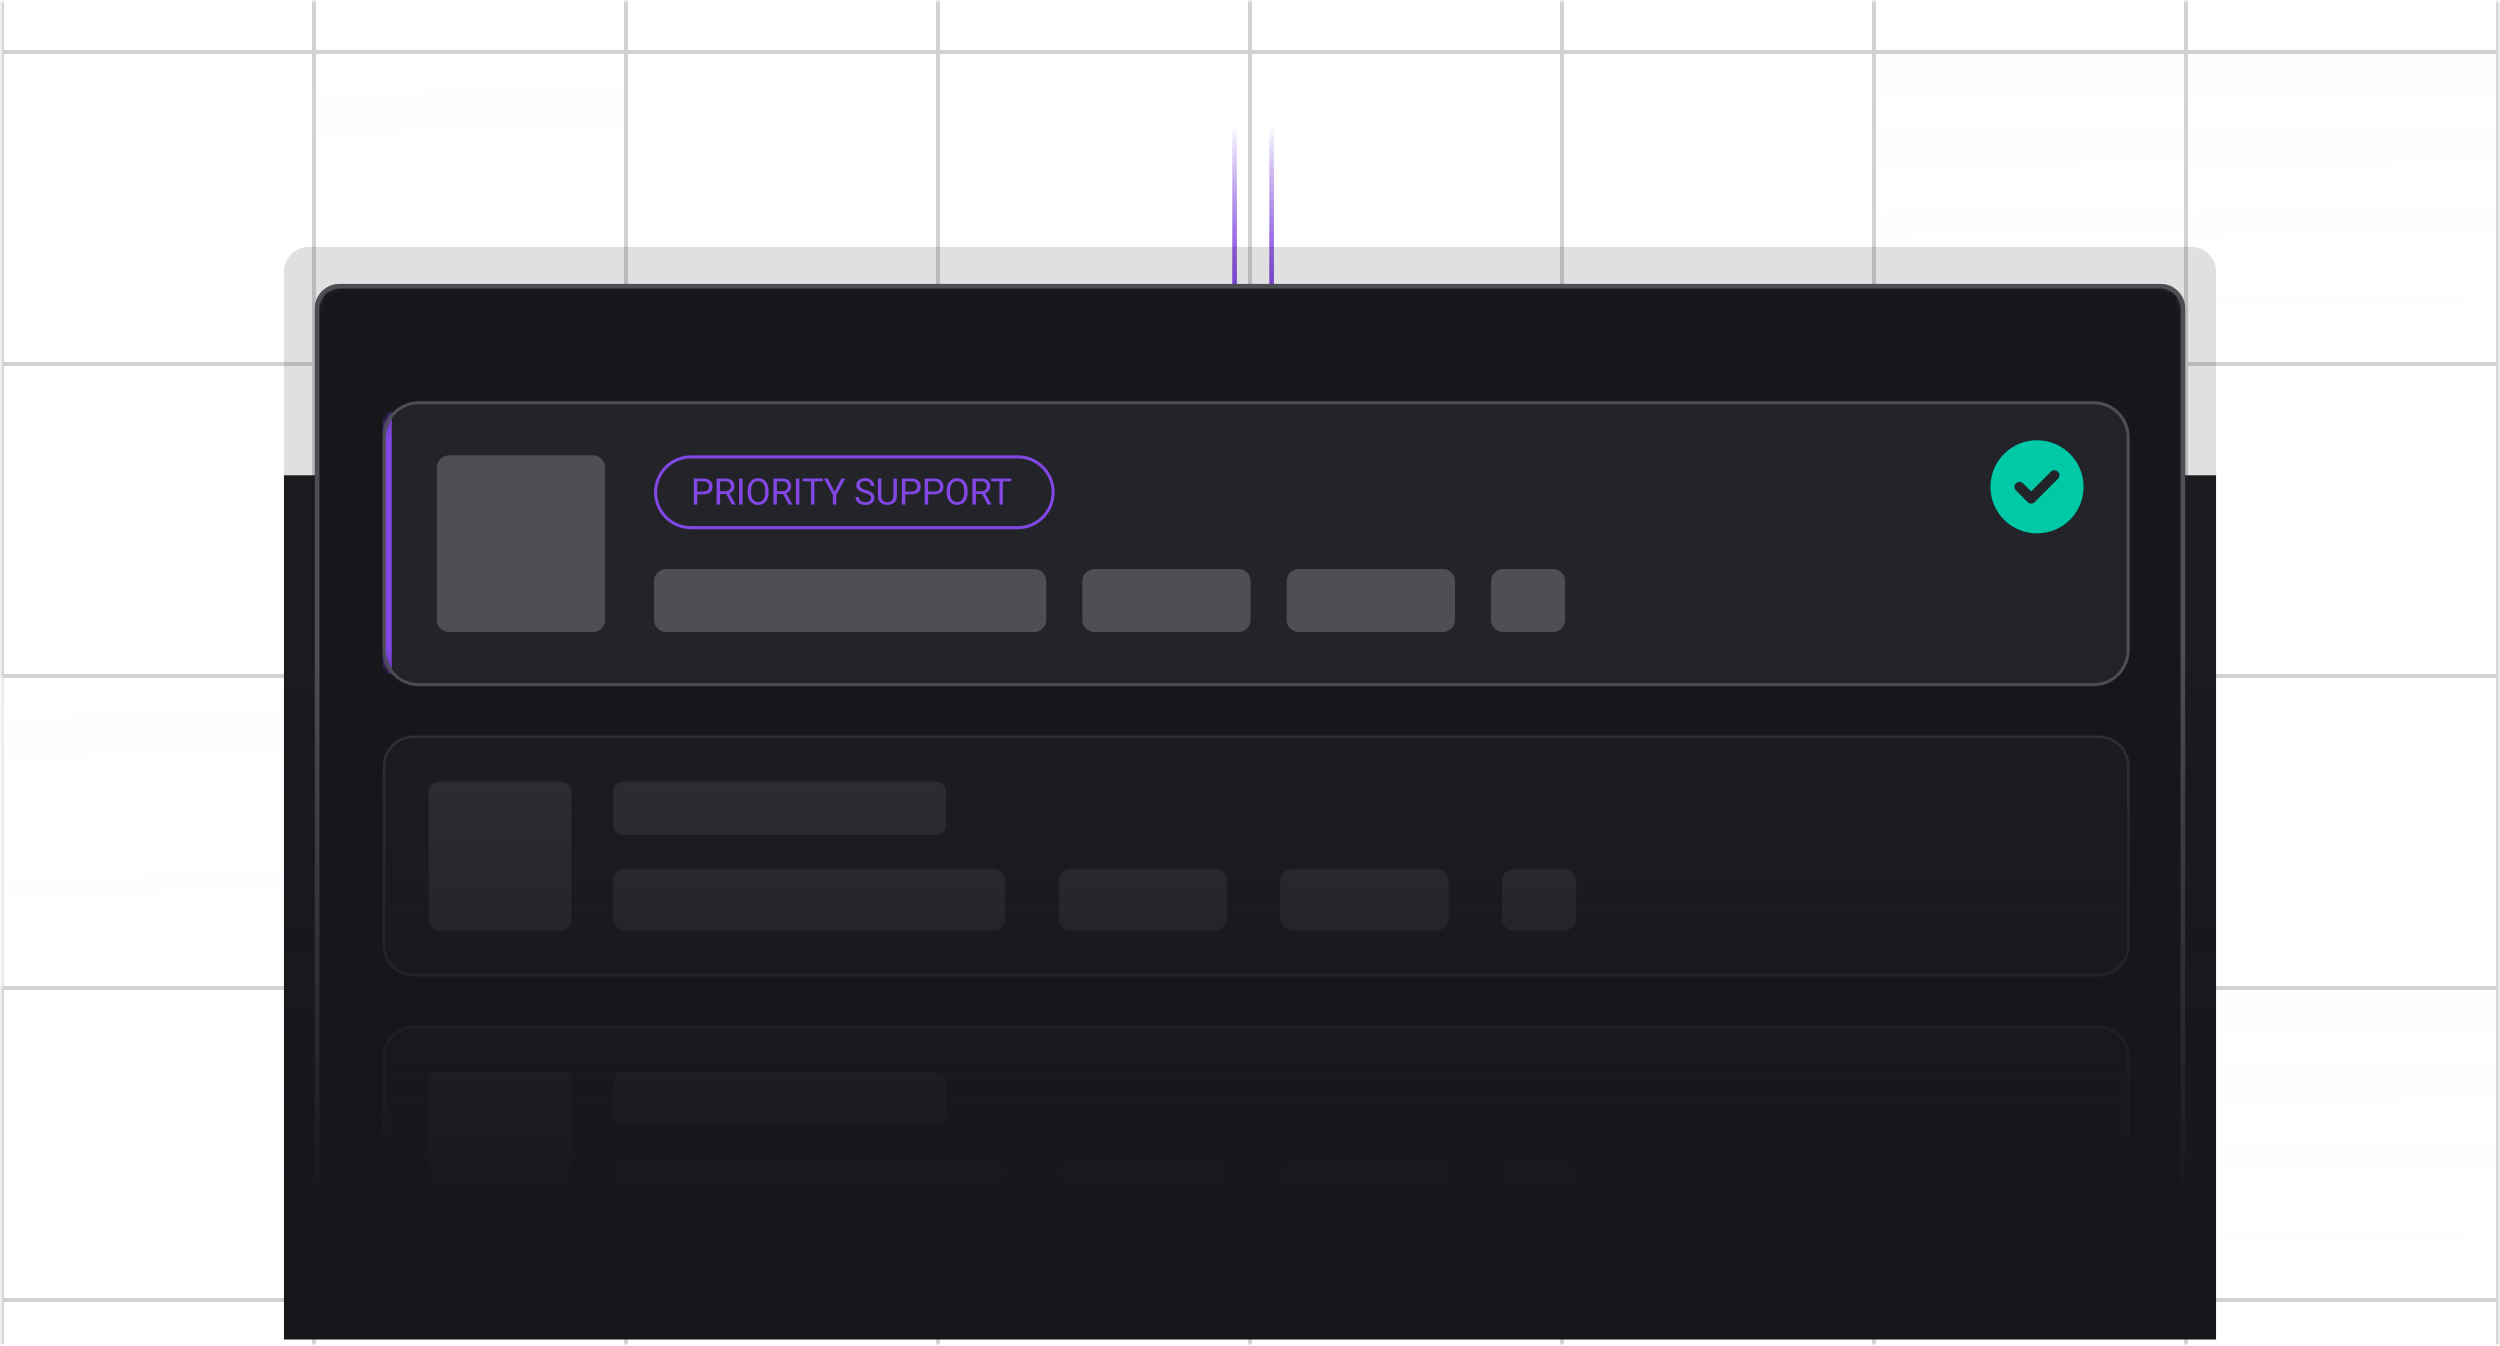 <svg width="405" height="218" viewBox="0 0 405 218" fill="none" xmlns="http://www.w3.org/2000/svg">
<g clip-path="url(#clip0_430_1608)">
<mask id="mask0_430_1608" style="mask-type:luminance" maskUnits="userSpaceOnUse" x="0" y="0" width="405" height="218">
<path d="M405 0H0V218H405V0Z" fill="white"/>
</mask>
<g mask="url(#mask0_430_1608)">
<mask id="mask1_430_1608" style="mask-type:luminance" maskUnits="userSpaceOnUse" x="0" y="0" width="405" height="218">
<path d="M405 0H0V218H405V0Z" fill="white"/>
</mask>
<g mask="url(#mask1_430_1608)">
<path d="M206 -17.02V48.98" stroke="url(#paint0_linear_430_1608)" stroke-width="0.75"/>
<path d="M200 -17.02V48.98" stroke="url(#paint1_linear_430_1608)" stroke-width="0.75"/>
<g opacity="0.2">
<path d="M50.865 -42.135H0.32V8.41H50.865V-42.135Z" stroke="#1D1F23" stroke-width="0.64"/>
<path d="M101.41 -42.135H50.865V8.41H101.41V-42.135Z" stroke="#1D1F23" stroke-width="0.64"/>
<path d="M151.955 -42.135H101.41V8.41H151.955V-42.135Z" stroke="#1D1F23" stroke-width="0.64"/>
<path d="M202.5 -42.135H151.955V8.41H202.5V-42.135Z" stroke="#1D1F23" stroke-width="0.64"/>
<path d="M253.045 -42.135H202.5V8.41H253.045V-42.135Z" stroke="#1D1F23" stroke-width="0.64"/>
<path d="M303.59 -42.135H253.045V8.41H303.59V-42.135Z" stroke="#1D1F23" stroke-width="0.64"/>
<path d="M354.136 -42.135H303.591V8.41H354.136V-42.135Z" stroke="#1D1F23" stroke-width="0.64"/>
<path d="M404.681 -42.135H354.136V8.41H404.681V-42.135Z" stroke="#1D1F23" stroke-width="0.64"/>
<path d="M50.865 8.41H0.32V58.955H50.865V8.41Z" stroke="#1D1F23" stroke-width="0.64"/>
<path opacity="0.5" d="M101.41 8.412H50.865V58.957H101.41V8.412Z" fill="url(#paint2_linear_430_1608)" stroke="#1D1F23" stroke-width="0.64"/>
<path d="M151.955 8.412H101.41V58.957H151.955V8.412Z" stroke="#1D1F23" stroke-width="0.64"/>
<path d="M202.5 8.412H151.955V58.957H202.5V8.412Z" stroke="#1D1F23" stroke-width="0.64"/>
<path d="M253.045 8.412H202.5V58.957H253.045V8.412Z" stroke="#1D1F23" stroke-width="0.64"/>
<path d="M303.59 8.412H253.045V58.957H303.59V8.412Z" stroke="#1D1F23" stroke-width="0.64"/>
<path d="M354.136 8.412H303.591V58.957H354.136V8.412Z" fill="url(#paint3_linear_430_1608)" stroke="#1D1F23" stroke-width="0.64"/>
<path d="M404.681 8.412H354.136V58.957H404.681V8.412Z" fill="url(#paint4_linear_430_1608)" stroke="#1D1F23" stroke-width="0.64"/>
<path d="M50.865 58.955H0.32V109.5H50.865V58.955Z" stroke="#1D1F23" stroke-width="0.64"/>
<path d="M101.41 58.955H50.865V109.5H101.41V58.955Z" stroke="#1D1F23" stroke-width="0.64"/>
<path d="M151.955 58.955H101.41V109.5H151.955V58.955Z" stroke="#1D1F23" stroke-width="0.64"/>
<path d="M202.5 58.955H151.955V109.5H202.5V58.955Z" stroke="#1D1F23" stroke-width="0.64"/>
<path d="M253.045 58.955H202.5V109.5H253.045V58.955Z" stroke="#1D1F23" stroke-width="0.64"/>
<path d="M303.59 58.955H253.045V109.5H303.59V58.955Z" stroke="#1D1F23" stroke-width="0.64"/>
<path d="M354.136 58.955H303.591V109.5H354.136V58.955Z" stroke="#1D1F23" stroke-width="0.64"/>
<path d="M404.681 58.955H354.136V109.5H404.681V58.955Z" stroke="#1D1F23" stroke-width="0.64"/>
<path opacity="0.5" d="M50.865 109.5H0.32V160.045H50.865V109.5Z" fill="url(#paint5_linear_430_1608)" stroke="#1D1F23" stroke-width="0.64"/>
<path d="M101.41 109.5H50.865V160.045H101.41V109.5Z" stroke="#1D1F23" stroke-width="0.64"/>
<path d="M151.955 109.5H101.41V160.045H151.955V109.5Z" stroke="#1D1F23" stroke-width="0.64"/>
<path d="M202.5 109.5H151.955V160.045H202.5V109.5Z" fill="url(#paint6_linear_430_1608)" stroke="#1D1F23" stroke-width="0.64"/>
<path d="M253.045 109.5H202.5V160.045H253.045V109.5Z" stroke="#1D1F23" stroke-width="0.64"/>
<path d="M303.59 109.5H253.045V160.045H303.59V109.5Z" fill="url(#paint7_linear_430_1608)" stroke="#1D1F23" stroke-width="0.64"/>
<path d="M354.136 109.5H303.591V160.045H354.136V109.5Z" fill="url(#paint8_linear_430_1608)" stroke="#1D1F23" stroke-width="0.64"/>
<path d="M404.681 109.5H354.136V160.045H404.681V109.5Z" stroke="#1D1F23" stroke-width="0.64"/>
<path d="M50.865 160.047H0.32V210.592H50.865V160.047Z" stroke="#1D1F23" stroke-width="0.64"/>
<path d="M101.41 160.047H50.865V210.592H101.41V160.047Z" fill="url(#paint9_linear_430_1608)" stroke="#1D1F23" stroke-width="0.64"/>
<path d="M151.955 160.047H101.41V210.592H151.955V160.047Z" stroke="#1D1F23" stroke-width="0.64"/>
<path d="M202.5 160.047H151.955V210.592H202.5V160.047Z" stroke="#1D1F23" stroke-width="0.64"/>
<path d="M253.045 160.047H202.5V210.592H253.045V160.047Z" stroke="#1D1F23" stroke-width="0.64"/>
<path d="M303.59 160.047H253.045V210.592H303.59V160.047Z" stroke="#1D1F23" stroke-width="0.64"/>
<path d="M354.136 160.047H303.591V210.592H354.136V160.047Z" stroke="#1D1F23" stroke-width="0.64"/>
<path d="M404.681 160.047H354.136V210.592H404.681V160.047Z" fill="url(#paint10_linear_430_1608)" stroke="#1D1F23" stroke-width="0.64"/>
<path d="M50.865 210.592H0.32V261.137H50.865V210.592Z" stroke="#1D1F23" stroke-width="0.64"/>
<path opacity="0.5" d="M101.41 210.592H50.865V261.137H101.41V210.592Z" fill="url(#paint11_linear_430_1608)" stroke="#1D1F23" stroke-width="0.64"/>
<path d="M151.955 210.592H101.41V261.137H151.955V210.592Z" stroke="#1D1F23" stroke-width="0.64"/>
<path d="M202.5 210.592H151.955V261.137H202.5V210.592Z" stroke="#1D1F23" stroke-width="0.64"/>
<path d="M253.045 210.592H202.5V261.137H253.045V210.592Z" stroke="#1D1F23" stroke-width="0.64"/>
<path d="M303.59 210.592H253.045V261.137H303.59V210.592Z" stroke="#1D1F23" stroke-width="0.64"/>
<path opacity="0.5" d="M354.136 210.592H303.591V261.137H354.136V210.592Z" fill="url(#paint12_linear_430_1608)" stroke="#1D1F23" stroke-width="0.64"/>
<path d="M404.681 210.592H354.136V261.137H404.681V210.592Z" stroke="#1D1F23" stroke-width="0.64"/>
</g>
<path d="M359 77H46V217H359V77Z" fill="#16171B"/>
<mask id="mask2_430_1608" style="mask-type:alpha" maskUnits="userSpaceOnUse" x="39" y="19" width="333" height="205">
<path d="M372 19.451H39V223.451H372V19.451Z" fill="url(#paint13_linear_430_1608)"/>
</mask>
<g mask="url(#mask2_430_1608)">
<g opacity="0.15">
<path d="M46 44C46 41.791 47.791 40 50 40H355C357.209 40 359 41.791 359 44V190C359 192.209 357.209 194 355 194H50C47.791 194 46 192.209 46 190V44Z" fill="#2E3035"/>
</g>
<mask id="mask3_430_1608" style="mask-type:luminance" maskUnits="userSpaceOnUse" x="51" y="46" width="303" height="155">
<path d="M350 46H55C52.791 46 51 47.791 51 50V197C51 199.209 52.791 201 55 201H350C352.209 201 354 199.209 354 197V50C354 47.791 352.209 46 350 46Z" fill="white"/>
</mask>
<g mask="url(#mask3_430_1608)">
<path d="M350 46H55C52.791 46 51 47.791 51 50V197C51 199.209 52.791 201 55 201H350C352.209 201 354 199.209 354 197V50C354 47.791 352.209 46 350 46Z" fill="#16171B"/>
<mask id="mask4_430_1608" style="mask-type:luminance" maskUnits="userSpaceOnUse" x="62" y="65" width="283" height="47">
<path d="M339.158 65H67.842C64.616 65 62 67.616 62 70.842V105.318C62 108.545 64.616 111.16 67.842 111.16H339.158C342.384 111.16 345 108.545 345 105.318V70.842C345 67.616 342.384 65 339.158 65Z" fill="white"/>
</mask>
<g mask="url(#mask4_430_1608)">
<path d="M339.158 65H67.842C64.616 65 62 67.616 62 70.842V105.318C62 108.545 64.616 111.16 67.842 111.16H339.158C342.384 111.16 345 108.545 345 105.318V70.842C345 67.616 342.384 65 339.158 65Z" fill="#222429"/>
<path d="M96.044 73.764H72.746C71.651 73.764 70.764 74.651 70.764 75.746V100.414C70.764 101.51 71.651 102.397 72.746 102.397H96.044C97.139 102.397 98.027 101.51 98.027 100.414V75.746C98.027 74.651 97.139 73.764 96.044 73.764Z" fill="#4D4F54"/>
<path d="M113.957 80.088H112.827V79.632H113.957C114.175 79.632 114.353 79.597 114.488 79.527C114.624 79.457 114.722 79.361 114.784 79.237C114.848 79.113 114.88 78.971 114.88 78.812C114.88 78.667 114.848 78.531 114.784 78.403C114.722 78.275 114.624 78.172 114.488 78.095C114.353 78.016 114.175 77.976 113.957 77.976H112.957V81.746H112.397V77.517H113.957C114.276 77.517 114.546 77.572 114.767 77.683C114.988 77.793 115.155 77.946 115.269 78.141C115.384 78.335 115.441 78.557 115.441 78.807C115.441 79.078 115.384 79.309 115.269 79.501C115.155 79.692 114.988 79.839 114.767 79.939C114.546 80.038 114.276 80.088 113.957 80.088ZM116.09 77.517H117.49C117.807 77.517 118.076 77.566 118.294 77.662C118.515 77.759 118.683 77.902 118.797 78.092C118.913 78.28 118.971 78.511 118.971 78.786C118.971 78.98 118.931 79.157 118.852 79.318C118.775 79.477 118.662 79.612 118.515 79.725C118.37 79.835 118.196 79.917 117.992 79.971L117.836 80.032H116.52L116.514 79.576H117.507C117.709 79.576 117.876 79.541 118.01 79.472C118.143 79.4 118.244 79.304 118.312 79.184C118.38 79.064 118.414 78.932 118.414 78.786C118.414 78.624 118.382 78.481 118.318 78.359C118.254 78.237 118.153 78.144 118.016 78.078C117.88 78.01 117.705 77.976 117.49 77.976H116.651V81.746H116.09V77.517ZM118.562 81.746L117.533 79.829L118.117 79.826L119.16 81.711V81.746H118.562ZM120.297 77.517V81.746H119.737V77.517H120.297ZM124.513 79.498V79.765C124.513 80.083 124.473 80.367 124.394 80.619C124.315 80.871 124.2 81.085 124.051 81.261C123.902 81.437 123.723 81.572 123.514 81.665C123.307 81.758 123.074 81.804 122.817 81.804C122.567 81.804 122.338 81.758 122.128 81.665C121.921 81.572 121.741 81.437 121.588 81.261C121.437 81.085 121.32 80.871 121.237 80.619C121.154 80.367 121.112 80.083 121.112 79.765V79.498C121.112 79.18 121.153 78.897 121.234 78.647C121.317 78.395 121.434 78.181 121.585 78.005C121.736 77.827 121.915 77.691 122.123 77.598C122.332 77.505 122.561 77.459 122.811 77.459C123.069 77.459 123.301 77.505 123.508 77.598C123.717 77.691 123.896 77.827 124.045 78.005C124.196 78.181 124.312 78.395 124.391 78.647C124.472 78.897 124.513 79.18 124.513 79.498ZM123.958 79.765V79.492C123.958 79.24 123.932 79.018 123.88 78.824C123.83 78.63 123.755 78.468 123.656 78.336C123.557 78.204 123.436 78.105 123.293 78.037C123.152 77.969 122.991 77.935 122.811 77.935C122.637 77.935 122.479 77.969 122.338 78.037C122.198 78.105 122.078 78.204 121.977 78.336C121.879 78.468 121.802 78.63 121.748 78.824C121.694 79.018 121.667 79.24 121.667 79.492V79.765C121.667 80.019 121.694 80.243 121.748 80.439C121.802 80.633 121.88 80.796 121.98 80.93C122.083 81.061 122.204 81.161 122.343 81.229C122.485 81.297 122.643 81.331 122.817 81.331C122.999 81.331 123.161 81.297 123.302 81.229C123.443 81.161 123.562 81.061 123.659 80.93C123.758 80.796 123.832 80.633 123.883 80.439C123.933 80.243 123.958 80.019 123.958 79.765ZM125.293 77.517H126.693C127.01 77.517 127.279 77.566 127.497 77.662C127.718 77.759 127.886 77.902 128 78.092C128.116 78.28 128.174 78.511 128.174 78.786C128.174 78.98 128.134 79.157 128.055 79.318C127.978 79.477 127.865 79.612 127.718 79.725C127.573 79.835 127.399 79.917 127.195 79.971L127.039 80.032H125.723L125.717 79.576H126.71C126.912 79.576 127.079 79.541 127.213 79.472C127.346 79.4 127.447 79.304 127.515 79.184C127.583 79.064 127.617 78.932 127.617 78.786C127.617 78.624 127.585 78.481 127.521 78.359C127.457 78.237 127.356 78.144 127.219 78.078C127.083 78.01 126.908 77.976 126.693 77.976H125.853V81.746H125.293V77.517ZM127.765 81.746L126.736 79.829L127.32 79.826L128.363 81.711V81.746H127.765ZM129.5 77.517V81.746H128.94V77.517H129.5ZM131.936 77.517V81.746H131.384V77.517H131.936ZM133.295 77.517V77.976H130.027V77.517H133.295ZM134.104 77.517L135.202 79.64L136.303 77.517H136.939L135.481 80.166V81.746H134.92V80.166L133.462 77.517H134.104ZM141.092 80.677C141.092 80.578 141.077 80.491 141.046 80.416C141.017 80.338 140.964 80.269 140.889 80.207C140.815 80.145 140.713 80.086 140.581 80.029C140.451 79.973 140.287 79.916 140.087 79.858C139.878 79.796 139.689 79.727 139.521 79.652C139.352 79.574 139.208 79.486 139.088 79.388C138.968 79.289 138.876 79.175 138.812 79.048C138.748 78.92 138.716 78.774 138.716 78.609C138.716 78.445 138.75 78.293 138.818 78.153C138.886 78.014 138.982 77.893 139.108 77.79C139.236 77.686 139.388 77.604 139.564 77.546C139.741 77.488 139.937 77.459 140.154 77.459C140.472 77.459 140.741 77.52 140.961 77.642C141.184 77.762 141.353 77.92 141.47 78.115C141.586 78.309 141.644 78.516 141.644 78.737H141.086C141.086 78.578 141.052 78.438 140.985 78.316C140.917 78.192 140.814 78.095 140.677 78.025C140.539 77.954 140.365 77.918 140.154 77.918C139.955 77.918 139.79 77.948 139.66 78.008C139.53 78.068 139.434 78.149 139.37 78.252C139.308 78.355 139.277 78.472 139.277 78.603C139.277 78.692 139.295 78.774 139.332 78.847C139.371 78.919 139.43 78.986 139.509 79.048C139.59 79.11 139.693 79.167 139.817 79.219C139.943 79.271 140.093 79.322 140.267 79.37C140.507 79.438 140.715 79.513 140.889 79.597C141.063 79.68 141.206 79.774 141.319 79.878C141.433 79.981 141.517 80.098 141.571 80.23C141.627 80.36 141.656 80.507 141.656 80.671C141.656 80.844 141.621 80.999 141.551 81.139C141.481 81.278 141.382 81.397 141.252 81.496C141.122 81.595 140.966 81.671 140.784 81.726C140.604 81.778 140.403 81.804 140.18 81.804C139.985 81.804 139.792 81.777 139.602 81.723C139.414 81.668 139.243 81.587 139.088 81.479C138.935 81.37 138.812 81.237 138.719 81.078C138.628 80.917 138.583 80.731 138.583 80.52H139.14C139.14 80.665 139.168 80.79 139.225 80.895C139.281 80.998 139.357 81.083 139.454 81.151C139.553 81.218 139.664 81.269 139.788 81.302C139.914 81.333 140.045 81.348 140.18 81.348C140.376 81.348 140.541 81.321 140.677 81.267C140.812 81.213 140.915 81.135 140.985 81.034C141.056 80.934 141.092 80.815 141.092 80.677ZM144.73 77.517H145.288V80.378C145.288 80.695 145.217 80.96 145.076 81.171C144.934 81.382 144.746 81.541 144.512 81.647C144.28 81.752 144.027 81.804 143.754 81.804C143.468 81.804 143.208 81.752 142.976 81.647C142.745 81.541 142.562 81.382 142.427 81.171C142.293 80.96 142.226 80.695 142.226 80.378V77.517H142.781V80.378C142.781 80.599 142.822 80.781 142.903 80.924C142.984 81.067 143.098 81.174 143.243 81.243C143.39 81.313 143.56 81.348 143.754 81.348C143.95 81.348 144.12 81.313 144.265 81.243C144.412 81.174 144.527 81.067 144.608 80.924C144.689 80.781 144.73 80.599 144.73 80.378V77.517ZM147.668 80.088H146.538V79.632H147.668C147.887 79.632 148.064 79.597 148.199 79.527C148.335 79.457 148.434 79.361 148.496 79.237C148.56 79.113 148.592 78.971 148.592 78.812C148.592 78.667 148.56 78.531 148.496 78.403C148.434 78.275 148.335 78.172 148.199 78.095C148.064 78.016 147.887 77.976 147.668 77.976H146.669V81.746H146.108V77.517H147.668C147.987 77.517 148.258 77.572 148.478 77.683C148.699 77.793 148.866 77.946 148.981 78.141C149.095 78.335 149.152 78.557 149.152 78.807C149.152 79.078 149.095 79.309 148.981 79.501C148.866 79.692 148.699 79.839 148.478 79.939C148.258 80.038 147.987 80.088 147.668 80.088ZM151.361 80.088H150.231V79.632H151.361C151.58 79.632 151.757 79.597 151.893 79.527C152.028 79.457 152.127 79.361 152.189 79.237C152.253 79.113 152.285 78.971 152.285 78.812C152.285 78.667 152.253 78.531 152.189 78.403C152.127 78.275 152.028 78.172 151.893 78.095C151.757 78.016 151.58 77.976 151.361 77.976H150.362V81.746H149.801V77.517H151.361C151.681 77.517 151.951 77.572 152.171 77.683C152.392 77.793 152.56 77.946 152.674 78.141C152.788 78.335 152.845 78.557 152.845 78.807C152.845 79.078 152.788 79.309 152.674 79.501C152.56 79.692 152.392 79.839 152.171 79.939C151.951 80.038 151.681 80.088 151.361 80.088ZM156.75 79.498V79.765C156.75 80.083 156.711 80.367 156.631 80.619C156.552 80.871 156.438 81.085 156.289 81.261C156.139 81.437 155.96 81.572 155.751 81.665C155.544 81.758 155.312 81.804 155.054 81.804C154.804 81.804 154.575 81.758 154.366 81.665C154.159 81.572 153.978 81.437 153.826 81.261C153.674 81.085 153.557 80.871 153.474 80.619C153.391 80.367 153.349 80.083 153.349 79.765V79.498C153.349 79.18 153.39 78.897 153.471 78.647C153.554 78.395 153.672 78.181 153.823 78.005C153.974 77.827 154.153 77.691 154.36 77.598C154.569 77.505 154.799 77.459 155.048 77.459C155.306 77.459 155.538 77.505 155.745 77.598C155.954 77.691 156.134 77.827 156.283 78.005C156.434 78.181 156.549 78.395 156.628 78.647C156.71 78.897 156.75 79.18 156.75 79.498ZM156.196 79.765V79.492C156.196 79.24 156.169 79.018 156.117 78.824C156.067 78.63 155.992 78.468 155.893 78.336C155.795 78.204 155.674 78.105 155.53 78.037C155.389 77.969 155.228 77.935 155.048 77.935C154.874 77.935 154.716 77.969 154.575 78.037C154.435 78.105 154.315 78.204 154.215 78.336C154.116 78.468 154.039 78.63 153.985 78.824C153.931 79.018 153.904 79.24 153.904 79.492V79.765C153.904 80.019 153.931 80.243 153.985 80.439C154.039 80.633 154.117 80.796 154.218 80.93C154.32 81.061 154.441 81.161 154.581 81.229C154.722 81.297 154.88 81.331 155.054 81.331C155.236 81.331 155.398 81.297 155.539 81.229C155.681 81.161 155.8 81.061 155.896 80.93C155.995 80.796 156.07 80.633 156.12 80.439C156.17 80.243 156.196 80.019 156.196 79.765ZM157.53 77.517H158.93C159.248 77.517 159.516 77.566 159.735 77.662C159.955 77.759 160.123 77.902 160.237 78.092C160.353 78.28 160.411 78.511 160.411 78.786C160.411 78.98 160.372 79.157 160.292 79.318C160.215 79.477 160.103 79.612 159.955 79.725C159.81 79.835 159.636 79.917 159.433 79.971L159.276 80.032H157.96L157.954 79.576H158.948C159.149 79.576 159.316 79.541 159.45 79.472C159.584 79.4 159.684 79.304 159.752 79.184C159.82 79.064 159.854 78.932 159.854 78.786C159.854 78.624 159.822 78.481 159.758 78.359C159.694 78.237 159.593 78.144 159.456 78.078C159.32 78.01 159.145 77.976 158.93 77.976H158.091V81.746H157.53V77.517ZM160.002 81.746L158.974 79.829L159.558 79.826L160.6 81.711V81.746H160.002ZM162.466 77.517V81.746H161.915V77.517H162.466ZM163.826 77.517V77.976H160.558V77.517H163.826Z" fill="#8247E5"/>
<path d="M111.941 74.012H164.872C168.039 74.012 170.607 76.579 170.607 79.747C170.607 82.914 168.039 85.482 164.872 85.482H111.941C108.774 85.482 106.206 82.914 106.206 79.747C106.206 76.579 108.774 74.012 111.941 74.012Z" stroke="#8247E5" stroke-width="0.496"/>
<path d="M167.51 92.174H107.941C106.846 92.174 105.958 93.061 105.958 94.156V100.415C105.958 101.51 106.846 102.398 107.941 102.398H167.51C168.605 102.398 169.493 101.51 169.493 100.415V94.156C169.493 93.061 168.605 92.174 167.51 92.174Z" fill="#4D4F54"/>
<path d="M200.615 92.174H177.318C176.223 92.174 175.335 93.061 175.335 94.156V100.415C175.335 101.51 176.223 102.398 177.318 102.398H200.615C201.71 102.398 202.598 101.51 202.598 100.415V94.156C202.598 93.061 201.71 92.174 200.615 92.174Z" fill="#4D4F54"/>
<path d="M233.721 92.174H210.423C209.328 92.174 208.44 93.061 208.44 94.156V100.415C208.44 101.51 209.328 102.398 210.423 102.398H233.721C234.816 102.398 235.704 101.51 235.704 100.415V94.156C235.704 93.061 234.816 92.174 233.721 92.174Z" fill="#4D4F54"/>
<path d="M251.563 92.174H243.529C242.434 92.174 241.546 93.061 241.546 94.156V100.415C241.546 101.51 242.434 102.398 243.529 102.398H251.563C252.658 102.398 253.546 101.51 253.546 100.415V94.156C253.546 93.061 252.658 92.174 251.563 92.174Z" fill="#4D4F54"/>
<path d="M62.73 66.789V109.146" stroke="#8247E5" stroke-width="1.461"/>
<path d="M322.455 78.863C322.455 74.707 325.815 71.318 330 71.318C334.155 71.318 337.545 74.707 337.545 78.863C337.545 83.048 334.155 86.407 330 86.407C325.815 86.407 322.455 83.048 322.455 78.863ZM333.389 77.566C333.713 77.242 333.713 76.741 333.389 76.417C333.065 76.093 332.564 76.093 332.24 76.417L329.057 79.6L327.731 78.303C327.407 77.979 326.906 77.979 326.581 78.303C326.257 78.627 326.257 79.128 326.581 79.452L328.468 81.338C328.792 81.663 329.293 81.663 329.617 81.338L333.389 77.566Z" fill="#00C9A7"/>
</g>
<path d="M339.158 65.248H67.843C64.753 65.248 62.248 67.753 62.248 70.843V105.318C62.248 108.408 64.753 110.913 67.843 110.913H339.158C342.247 110.913 344.752 108.408 344.752 105.318V70.843C344.752 67.753 342.247 65.248 339.158 65.248Z" stroke="#4D4F54" stroke-width="0.496"/>
<g opacity="0.5">
<path d="M340.039 119.371H66.96C64.337 119.371 62.21 121.498 62.21 124.121V153.234C62.21 155.858 64.337 157.984 66.96 157.984H340.039C342.662 157.984 344.789 155.858 344.789 153.234V124.121C344.789 121.498 342.662 119.371 340.039 119.371Z" fill="#222429"/>
<path d="M90.906 126.602H71.124C70.194 126.602 69.44 127.355 69.44 128.285V149.071C69.44 150 70.194 150.754 71.124 150.754H90.906C91.835 150.754 92.589 150 92.589 149.071V128.285C92.589 127.355 91.835 126.602 90.906 126.602Z" fill="#4D4F54"/>
<path d="M151.586 126.602H101.007C100.077 126.602 99.323 127.355 99.323 128.285V133.599C99.323 134.529 100.077 135.283 101.007 135.283H151.586C152.516 135.283 153.27 134.529 153.27 133.599V128.285C153.27 127.355 152.516 126.602 151.586 126.602Z" fill="#4D4F54"/>
<path d="M160.875 140.754H101.306C100.211 140.754 99.323 141.642 99.323 142.737V148.771C99.323 149.866 100.211 150.754 101.306 150.754H160.875C161.97 150.754 162.858 149.866 162.858 148.771V142.737C162.858 141.642 161.97 140.754 160.875 140.754Z" fill="#4D4F54"/>
<path d="M196.785 140.754H173.488C172.393 140.754 171.505 141.642 171.505 142.737V148.771C171.505 149.866 172.393 150.754 173.488 150.754H196.785C197.88 150.754 198.768 149.866 198.768 148.771V142.737C198.768 141.642 197.88 140.754 196.785 140.754Z" fill="#4D4F54"/>
<path d="M232.694 140.754H209.397C208.302 140.754 207.414 141.642 207.414 142.737V148.771C207.414 149.866 208.302 150.754 209.397 150.754H232.694C233.79 150.754 234.677 149.866 234.677 148.771V142.737C234.677 141.642 233.79 140.754 232.694 140.754Z" fill="#4D4F54"/>
<path d="M253.34 140.754H245.306C244.211 140.754 243.323 141.642 243.323 142.737V148.771C243.323 149.866 244.211 150.754 245.306 150.754H253.34C254.436 150.754 255.323 149.866 255.323 148.771V142.737C255.323 141.642 254.436 140.754 253.34 140.754Z" fill="#4D4F54"/>
<path d="M340.039 119.371H66.96C64.337 119.371 62.21 121.498 62.21 124.121V153.234C62.21 155.858 64.337 157.984 66.96 157.984H340.039C342.662 157.984 344.789 155.858 344.789 153.234V124.121C344.789 121.498 342.662 119.371 340.039 119.371Z" stroke="#4D4F54" stroke-width="0.421"/>
</g>
<g opacity="0.5">
<path d="M340.039 166.404H66.96C64.337 166.404 62.21 168.531 62.21 171.154V200.268C62.21 202.891 64.337 205.018 66.96 205.018H340.039C342.662 205.018 344.789 202.891 344.789 200.268V171.154C344.789 168.531 342.662 166.404 340.039 166.404Z" fill="#222429"/>
<path d="M90.906 173.637H71.124C70.194 173.637 69.44 174.39 69.44 175.32V196.106C69.44 197.035 70.194 197.789 71.124 197.789H90.906C91.835 197.789 92.589 197.035 92.589 196.106V175.32C92.589 174.39 91.835 173.637 90.906 173.637Z" fill="#4D4F54"/>
<path d="M151.586 173.637H101.007C100.077 173.637 99.323 174.39 99.323 175.32V180.634C99.323 181.564 100.077 182.318 101.007 182.318H151.586C152.516 182.318 153.27 181.564 153.27 180.634V175.32C153.27 174.39 152.516 173.637 151.586 173.637Z" fill="#4D4F54"/>
<path d="M160.875 187.787H101.306C100.211 187.787 99.323 188.675 99.323 189.77V195.804C99.323 196.899 100.211 197.787 101.306 197.787H160.875C161.97 197.787 162.858 196.899 162.858 195.804V189.77C162.858 188.675 161.97 187.787 160.875 187.787Z" fill="#4D4F54"/>
<path d="M196.785 187.787H173.488C172.393 187.787 171.505 188.675 171.505 189.77V195.804C171.505 196.899 172.393 197.787 173.488 197.787H196.785C197.88 197.787 198.768 196.899 198.768 195.804V189.77C198.768 188.675 197.88 187.787 196.785 187.787Z" fill="#4D4F54"/>
<path d="M232.694 187.787H209.397C208.302 187.787 207.414 188.675 207.414 189.77V195.804C207.414 196.899 208.302 197.787 209.397 197.787H232.694C233.79 197.787 234.677 196.899 234.677 195.804V189.77C234.677 188.675 233.79 187.787 232.694 187.787Z" fill="#4D4F54"/>
<path d="M253.34 187.787H245.306C244.211 187.787 243.323 188.675 243.323 189.77V195.804C243.323 196.899 244.211 197.787 245.306 197.787H253.34C254.436 197.787 255.323 196.899 255.323 195.804V189.77C255.323 188.675 254.436 187.787 253.34 187.787Z" fill="#4D4F54"/>
<path d="M340.039 166.404H66.96C64.337 166.404 62.21 168.531 62.21 171.154V200.268C62.21 202.891 64.337 205.018 66.96 205.018H340.039C342.662 205.018 344.789 202.891 344.789 200.268V171.154C344.789 168.531 342.662 166.404 340.039 166.404Z" stroke="#4D4F54" stroke-width="0.421"/>
</g>
</g>
<path d="M350 46.375H55C52.998 46.375 51.375 47.998 51.375 50V197C51.375 199.002 52.998 200.625 55 200.625H350C352.002 200.625 353.625 199.002 353.625 197V50C353.625 47.998 352.002 46.375 350 46.375Z" stroke="#4D4F54" stroke-width="0.75"/>
</g>
</g>
</g>
</g>
<defs>
<linearGradient id="paint0_linear_430_1608" x1="207" y1="46.001" x2="207" y2="8.001" gradientUnits="userSpaceOnUse">
<stop stop-color="#8247E5"/>
<stop offset="0.681" stop-color="#4C07C3" stop-opacity="0"/>
</linearGradient>
<linearGradient id="paint1_linear_430_1608" x1="201" y1="46.001" x2="201" y2="8.001" gradientUnits="userSpaceOnUse">
<stop stop-color="#8247E5"/>
<stop offset="0.681" stop-color="#4C07C3" stop-opacity="0"/>
</linearGradient>
<linearGradient id="paint2_linear_430_1608" x1="78.5" y1="-7.498" x2="80" y2="68.502" gradientUnits="userSpaceOnUse">
<stop stop-color="#EDDD9C" stop-opacity="0.11"/>
<stop offset="0.821" stop-color="#BDBCAD" stop-opacity="0"/>
</linearGradient>
<linearGradient id="paint3_linear_430_1608" x1="331.226" y1="-7.498" x2="332.726" y2="68.502" gradientUnits="userSpaceOnUse">
<stop stop-color="#EDDD9C" stop-opacity="0.11"/>
<stop offset="0.821" stop-color="#BDBAAD" stop-opacity="0"/>
</linearGradient>
<linearGradient id="paint4_linear_430_1608" x1="381.771" y1="-7.498" x2="383.271" y2="68.502" gradientUnits="userSpaceOnUse">
<stop stop-color="#EDDD9C" stop-opacity="0.11"/>
<stop offset="0.821" stop-color="#BDBAAD" stop-opacity="0"/>
</linearGradient>
<linearGradient id="paint5_linear_430_1608" x1="27.956" y1="93.59" x2="29.456" y2="169.59" gradientUnits="userSpaceOnUse">
<stop stop-color="#EDDD9C" stop-opacity="0.11"/>
<stop offset="0.821" stop-color="#BDBAAD" stop-opacity="0"/>
</linearGradient>
<linearGradient id="paint6_linear_430_1608" x1="179.59" y1="93.59" x2="181.09" y2="169.59" gradientUnits="userSpaceOnUse">
<stop stop-color="#EDDD9C" stop-opacity="0.11"/>
<stop offset="0.821" stop-color="#BDBAAD" stop-opacity="0"/>
</linearGradient>
<linearGradient id="paint7_linear_430_1608" x1="280.68" y1="93.59" x2="282.18" y2="169.59" gradientUnits="userSpaceOnUse">
<stop stop-color="#EDDD9C" stop-opacity="0.11"/>
<stop offset="0.821" stop-color="#BDBAAD" stop-opacity="0"/>
</linearGradient>
<linearGradient id="paint8_linear_430_1608" x1="331.226" y1="93.59" x2="332.726" y2="169.59" gradientUnits="userSpaceOnUse">
<stop stop-color="#EDDD9C" stop-opacity="0.11"/>
<stop offset="0.821" stop-color="#BDBAAD" stop-opacity="0"/>
</linearGradient>
<linearGradient id="paint9_linear_430_1608" x1="78.5" y1="144.137" x2="80" y2="220.137" gradientUnits="userSpaceOnUse">
<stop stop-color="#EDDD9C" stop-opacity="0.11"/>
<stop offset="0.821" stop-color="#BDBAAD" stop-opacity="0"/>
</linearGradient>
<linearGradient id="paint10_linear_430_1608" x1="381.771" y1="144.137" x2="383.271" y2="220.137" gradientUnits="userSpaceOnUse">
<stop stop-color="#EDDD9C" stop-opacity="0.11"/>
<stop offset="0.821" stop-color="#BDBAAD" stop-opacity="0"/>
</linearGradient>
<linearGradient id="paint11_linear_430_1608" x1="78.5" y1="194.682" x2="80" y2="270.682" gradientUnits="userSpaceOnUse">
<stop stop-color="#EDDD9C" stop-opacity="0.11"/>
<stop offset="0.821" stop-color="#BDBAAD" stop-opacity="0"/>
</linearGradient>
<linearGradient id="paint12_linear_430_1608" x1="331.226" y1="194.682" x2="332.726" y2="270.682" gradientUnits="userSpaceOnUse">
<stop stop-color="#EDDD9C" stop-opacity="0.11"/>
<stop offset="0.821" stop-color="#BDBAAD" stop-opacity="0"/>
</linearGradient>
<linearGradient id="paint13_linear_430_1608" x1="205.5" y1="19.451" x2="205.5" y2="223.451" gradientUnits="userSpaceOnUse">
<stop offset="0.423" stop-color="#D9D9D9"/>
<stop offset="0.864" stop-color="#D9D9D9" stop-opacity="0"/>
</linearGradient>
<clipPath id="clip0_430_1608">
<rect width="405" height="218" fill="white"/>
</clipPath>
</defs>
</svg>
